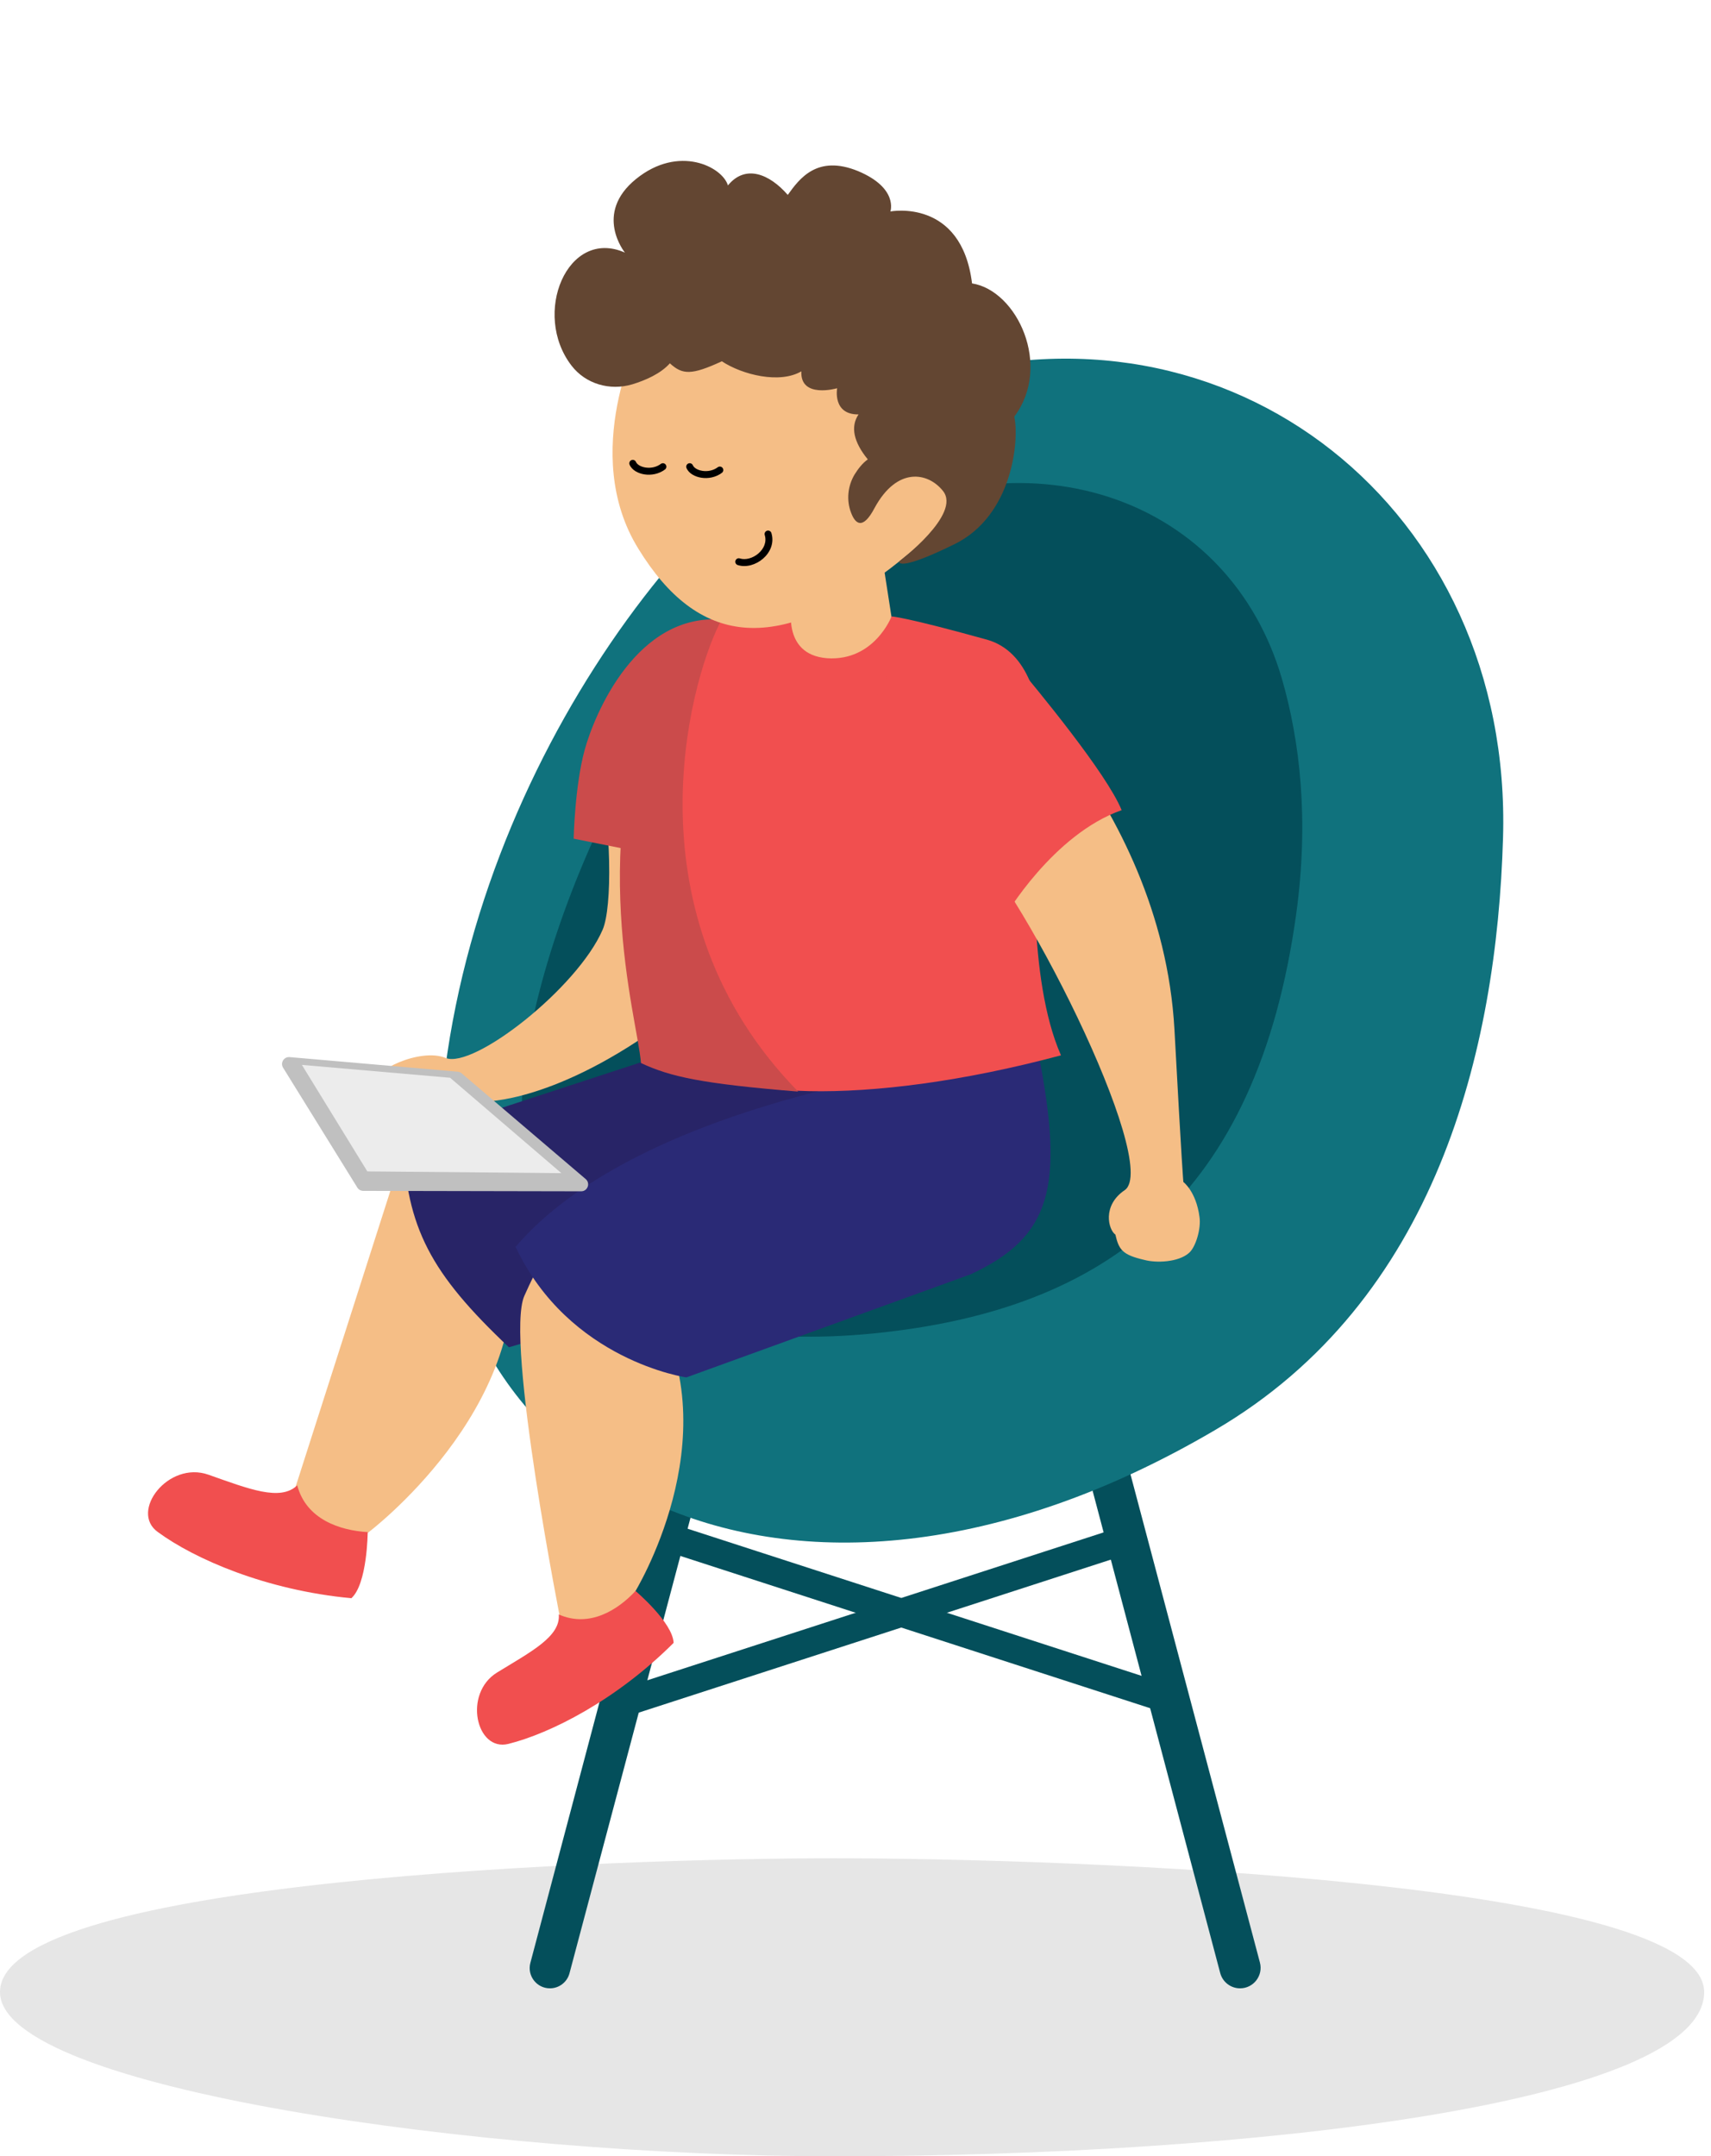 <svg width="246" height="310" viewBox="0 0 246 310" fill="none" xmlns="http://www.w3.org/2000/svg">
<path d="M119.86 310C70.287 310 0 300.373 0 286.385C0 270.047 89.534 267.158 119.86 267.158C154.519 267.158 245.016 270.471 245.016 286.385C245.016 302.298 180.649 310 119.86 310Z" fill="black" fill-opacity="0.1"/>
<path d="M79.067 285.855C77.156 285.855 75.764 284.045 76.253 282.198L98.109 199.767L103.77 201.295L81.879 283.692C81.54 284.967 80.386 285.855 79.067 285.855Z" fill="#044F5B"/>
<path d="M178.291 285.855C176.951 285.855 175.78 284.952 175.437 283.657L153.643 201.295L159.304 199.767L181.145 282.145C181.642 284.019 180.23 285.855 178.291 285.855Z" fill="#044F5B"/>
<path d="M96.873 219.135L95.626 222.982L167.861 246.392L169.108 242.545L96.873 219.135Z" fill="#044F5B"/>
<path d="M162.23 219.154L89.995 242.564L91.242 246.41L163.477 223L162.23 219.154Z" fill="#044F5B"/>
<path d="M132.526 54.821C176.737 40.893 217.534 73.243 216.097 120.51C215.198 151.063 206.482 187.007 174.671 205.609C112.666 242.002 60.547 212.258 63.153 162.835C65.849 113.411 99.187 68.93 125.786 57.427C127.943 56.439 130.279 55.63 132.526 54.821Z" fill="#10727D"/>
<path d="M122.012 75.849C148.611 61.74 176.737 71.805 184.286 97.505C186.892 106.491 188.24 117.814 186.353 131.473C180.691 172.27 158.855 188.085 126.685 191.59C94.424 195.095 76.632 182.514 75.104 162.026C73.577 141.627 92.178 94.899 117.249 78.634C118.867 77.646 120.484 76.747 122.012 75.849Z" fill="#044F5B"/>
<path d="M56.326 170.576L42.056 215.139L46.485 223.68L52.878 220.373C52.878 220.373 76.409 202.72 73.486 179.836C70.611 156.893 56.326 170.576 56.326 170.576Z" fill="#F5BE86"/>
<path d="M122.67 142.735L57.936 163.919C58.441 176.563 61.914 183.057 73.168 193.694L112.77 182.047L130.96 165.766L122.67 142.735Z" fill="#282467"/>
<path d="M52.866 220.266C52.866 220.266 52.822 227.707 50.516 229.771C38.222 228.619 27.977 224.131 22.688 220.252C18.596 217.316 24.187 209.98 29.963 212.01C35.739 214.041 40.299 215.89 42.735 213.54C44.02 218.436 48.876 220.032 52.866 220.266Z" fill="#F14F4F"/>
<path d="M75.392 186.292C72.55 192.619 80.749 233.785 80.749 233.785L86.533 236.113L91.174 229.068C91.174 229.068 104.981 206.838 94.005 188.02C89.565 180.472 96.427 167.7 84.371 174.886C79.204 177.966 77.091 182.509 75.392 186.292Z" fill="#F5BE86"/>
<path d="M133.805 153.658C133.805 153.658 91.339 159.082 74.13 179.254C81.832 195.62 98.68 198.027 98.68 198.027L139.586 183.191C151.111 177.813 153.033 170.718 149.345 151.666L133.805 153.658Z" fill="#2A2A76"/>
<path d="M91.371 228.725C91.371 228.725 96.729 233.259 96.85 236.19C88.591 244.43 79.143 249.203 73.089 250.715C68.449 251.86 66.562 243.464 71.472 240.448C76.381 237.433 80.589 235.296 80.343 232.108C84.737 234.046 88.832 231.474 91.371 228.725Z" fill="#F14F4F"/>
<path d="M113.795 86.918L113.213 76.003L126.902 80.481L128.177 88.702L133.867 96.312L115.943 102.713L106.361 93.235L113.795 86.918Z" fill="#F5BE86"/>
<path d="M106.997 96.574C106.997 96.574 122.943 126.627 96 146.634C79.902 158.601 69.657 158.351 69.657 158.351C69.657 158.351 69.505 160.711 66.725 163.081C65.47 164.184 60.381 166.568 59.182 166.299C57.193 165.794 57.484 160.518 56.919 158.937C55.832 155.922 55.217 157.318 54.227 155.736C53.17 154.046 60.412 150.588 64.066 152.096C68.087 153.729 83.019 142.041 86.646 133.659C88.031 130.458 87.989 118.75 85.892 108.951C87.094 97.816 107.457 96.512 107.457 96.512" fill="#F5BE86"/>
<path d="M65.816 154.076L41.638 151.976C40.818 151.905 40.268 152.799 40.701 153.499L51.376 170.736C51.558 171.029 51.879 171.208 52.224 171.209L83.556 171.27C84.486 171.272 84.915 170.113 84.206 169.509L66.378 154.311C66.22 154.176 66.023 154.094 65.816 154.076Z" fill="#C0C0C0"/>
<path d="M64.718 154.947L43.404 153.096L52.812 168.408L80.707 168.656L64.718 154.947Z" fill="#ECECEC"/>
<path d="M82.477 120.571C82.477 120.571 82.64 113.017 84.058 107.825C85.475 102.633 91.575 88.021 103.91 89.093C113.711 93.735 108.878 105.805 108.878 105.805L101.344 118.648L92.441 122.566L82.477 120.571Z" fill="#CB4B4B"/>
<path d="M111.274 89.3C111.274 89.3 98.149 85.017 93.397 100.422C87.008 121.138 95.626 145.478 98.992 151.661C102.357 157.845 124.032 159.344 152.544 151.721C147.62 140.582 148.935 121.033 148.935 121.033C148.935 121.033 153.918 95.375 141.896 91.959C129.868 88.619 128.184 88.626 128.184 88.626C128.184 88.626 125.712 95.068 118.94 94.633C112.175 94.122 113.891 86.696 113.891 86.696L111.274 89.3Z" fill="#F14F4F"/>
<path d="M103.366 89.838C99.101 98.419 89.946 131.595 114.754 156.932C100.927 155.808 96.347 154.798 92.157 152.828C91.599 146.046 83.992 121.744 95.234 94.487C98.195 87.31 104.989 89.35 104.989 89.35C103.428 90.591 104.214 87.999 103.366 89.838Z" fill="#CB4B4B"/>
<path d="M92.119 47.907C92.119 47.907 83.224 65.12 91.803 78.926C100.314 92.765 111.507 94.236 127.931 81.776C144.321 69.249 141.039 63.299 141.039 63.299L119.227 36.74L92.119 47.907Z" fill="#F5BE86"/>
<path d="M82.192 52.592C76.411 45.138 81.584 32.673 89.846 36.314C89.846 36.314 85.297 30.719 91.443 25.736C97.59 20.752 103.881 23.988 104.657 26.659C107.16 23.596 110.615 24.98 113.261 28.021C114.934 25.695 117.478 22.189 123.372 24.6C129.198 27.044 128.02 30.4 128.02 30.4C128.02 30.4 138.244 28.447 139.756 40.744C146.252 41.766 151.298 52.619 145.831 59.897C146.564 63.181 145.643 74.111 137.225 78.24C128.808 82.37 129.277 80.707 129.277 80.707C129.277 80.707 138.282 73.927 135.573 70.578C133.433 67.885 128.98 67.065 125.75 73.015C124.028 76.295 122.953 75.289 122.364 73.712C121.676 71.928 121.878 69.886 122.859 68.231C123.383 67.386 124.01 66.578 124.768 66.044C122.727 63.558 122.251 61.334 123.437 59.58C119.652 59.623 120.36 55.816 120.36 55.816C120.36 55.816 115.017 57.368 115.216 53.383C112.119 55.209 106.753 53.898 103.783 51.942C99.422 53.953 98.127 53.899 96.312 52.234C94.994 53.714 92.831 54.668 90.913 55.252C87.659 56.224 84.198 55.181 82.192 52.592Z" fill="#634632"/>
<path d="M139.695 92.549C139.695 92.549 166.989 114.479 168.858 148.021C169.939 168.033 170.138 169.929 170.138 169.929C170.138 169.929 171.982 171.299 172.457 174.959C172.707 176.619 171.926 179.26 170.973 180.111C169.432 181.498 166.177 181.594 164.503 181.125C161.378 180.41 160.854 179.652 160.368 177.496C159.361 176.804 158.428 173.315 161.707 171.102C167.01 167.435 146.322 126.006 137.634 118.853C128.945 111.699 139.734 92.039 139.734 92.039" fill="#F5BE86"/>
<path d="M145.632 94.947C149.206 99.218 159.102 111.181 161.265 116.473C151.36 119.961 144.485 131.747 144.485 131.747L129.93 115.842C129.93 115.842 119.538 105.004 129.606 94.861C136.448 88.029 145.161 94.399 145.632 94.947Z" fill="#F14F4F"/>
<path d="M106.372 80.284C106.109 80.198 105.827 80.342 105.742 80.605C105.657 80.868 105.801 81.15 106.064 81.235L106.372 80.284ZM110.908 76.631C110.828 76.367 110.549 76.218 110.284 76.298C110.02 76.378 109.871 76.657 109.951 76.921L110.908 76.631ZM106.064 81.235C107.293 81.633 108.711 81.172 109.695 80.325C110.692 79.467 111.356 78.113 110.908 76.631L109.951 76.921C110.253 77.921 109.83 78.888 109.043 79.567C108.243 80.256 107.179 80.545 106.372 80.284L106.064 81.235Z" fill="black"/>
<path d="M99.621 66.898C99.512 66.644 99.218 66.526 98.964 66.635C98.71 66.744 98.593 67.038 98.702 67.292L99.621 66.898ZM103.793 67.976C104.014 67.811 104.059 67.497 103.893 67.276C103.728 67.055 103.414 67.01 103.193 67.176L103.793 67.976ZM98.702 67.292C99.04 68.082 99.945 68.548 100.856 68.684C101.796 68.825 102.899 68.647 103.793 67.976L103.193 67.176C102.548 67.66 101.725 67.803 101.004 67.695C100.254 67.583 99.763 67.231 99.621 66.898L98.702 67.292Z" fill="black"/>
<path d="M91.438 66.416C91.329 66.163 91.035 66.045 90.781 66.154C90.527 66.263 90.41 66.556 90.519 66.81L91.438 66.416ZM95.61 67.495C95.831 67.329 95.876 67.016 95.71 66.795C95.545 66.574 95.231 66.529 95.01 66.695L95.61 67.495ZM90.519 66.81C90.857 67.6 91.762 68.067 92.673 68.203C93.612 68.344 94.716 68.166 95.61 67.495L95.01 66.695C94.365 67.179 93.542 67.322 92.821 67.214C92.071 67.102 91.58 66.749 91.438 66.416L90.519 66.81Z" fill="black"/>
</svg>
